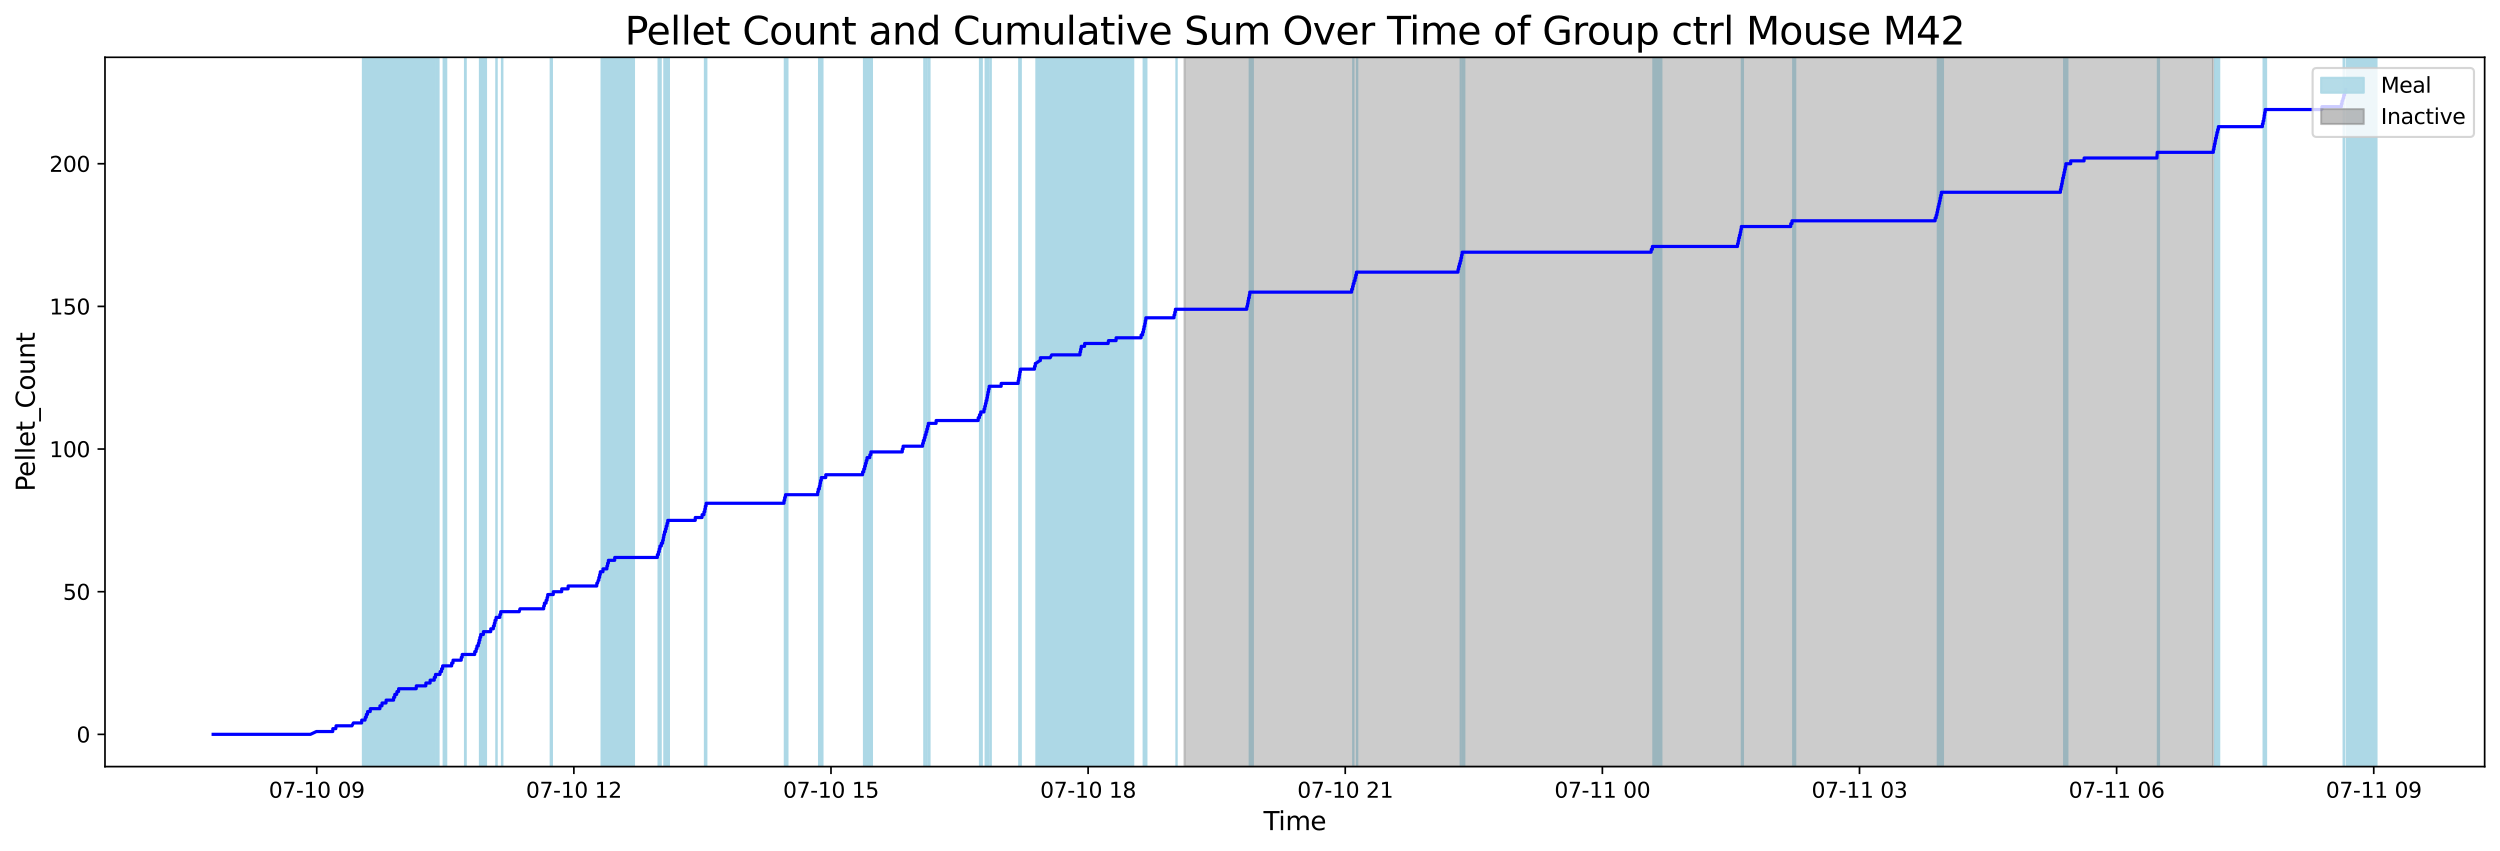 <?xml version="1.0" encoding="utf-8" standalone="no"?>
<!DOCTYPE svg PUBLIC "-//W3C//DTD SVG 1.1//EN"
  "http://www.w3.org/Graphics/SVG/1.1/DTD/svg11.dtd">
<svg xmlns:xlink="http://www.w3.org/1999/xlink" width="1172.435pt" height="399.009pt" viewBox="0 0 1172.435 399.009" xmlns="http://www.w3.org/2000/svg" version="1.1">
 <defs>
  <style type="text/css">*{stroke-linejoin: round; stroke-linecap: butt}</style>
 </defs>
 <g id="figure_1">
  <g id="patch_1">
   <path d="M 0 399.009 
L 1172.435 399.009 
L 1172.435 0 
L 0 0 
z
" style="fill: #ffffff"/>
  </g>
  <g id="axes_1">
   <g id="patch_2">
    <path d="M 49.235 359.517 
L 1165.235 359.517 
L 1165.235 26.877 
L 49.235 26.877 
z
" style="fill: #ffffff"/>
   </g>
   <g id="patch_3">
    <path d="M 203.965 359.517 
L 203.965 26.877 
L 170.194 26.877 
L 170.194 359.517 
z
" clip-path="url(#pf3a1c8bb9b)" style="fill: #add8e6; stroke: #add8e6; stroke-linejoin: miter"/>
   </g>
   <g id="patch_4">
    <path d="M 179.2 359.517 
L 179.2 26.877 
L 174.587 26.877 
L 174.587 359.517 
z
" clip-path="url(#pf3a1c8bb9b)" style="fill: #add8e6; stroke: #add8e6; stroke-linejoin: miter"/>
   </g>
   <g id="patch_5">
    <path d="M 188.282 359.517 
L 188.282 26.877 
L 185.946 26.877 
L 185.946 359.517 
z
" clip-path="url(#pf3a1c8bb9b)" style="fill: #add8e6; stroke: #add8e6; stroke-linejoin: miter"/>
   </g>
   <g id="patch_6">
    <path d="M 205.667 359.517 
L 205.667 26.877 
L 204.876 26.877 
L 204.876 359.517 
z
" clip-path="url(#pf3a1c8bb9b)" style="fill: #add8e6; stroke: #add8e6; stroke-linejoin: miter"/>
   </g>
   <g id="patch_7">
    <path d="M 209.264 359.517 
L 209.264 26.877 
L 208.065 26.877 
L 208.065 359.517 
z
" clip-path="url(#pf3a1c8bb9b)" style="fill: #add8e6; stroke: #add8e6; stroke-linejoin: miter"/>
   </g>
   <g id="patch_8">
    <path d="M 218.415 359.517 
L 218.415 26.877 
L 218.076 26.877 
L 218.076 359.517 
z
" clip-path="url(#pf3a1c8bb9b)" style="fill: #add8e6; stroke: #add8e6; stroke-linejoin: miter"/>
   </g>
   <g id="patch_9">
    <path d="M 227.921 359.517 
L 227.921 26.877 
L 225.483 26.877 
L 225.483 359.517 
z
" clip-path="url(#pf3a1c8bb9b)" style="fill: #add8e6; stroke: #add8e6; stroke-linejoin: miter"/>
   </g>
   <g id="patch_10">
    <path d="M 226.709 359.517 
L 226.709 26.877 
L 225.076 26.877 
L 225.076 359.517 
z
" clip-path="url(#pf3a1c8bb9b)" style="fill: #add8e6; stroke: #add8e6; stroke-linejoin: miter"/>
   </g>
   <g id="patch_11">
    <path d="M 232.754 359.517 
L 232.754 26.877 
L 232.928 26.877 
L 232.928 359.517 
z
" clip-path="url(#pf3a1c8bb9b)" style="fill: #add8e6; stroke: #add8e6; stroke-linejoin: miter"/>
   </g>
   <g id="patch_12">
    <path d="M 235.601 359.517 
L 235.601 26.877 
L 235.406 26.877 
L 235.406 359.517 
z
" clip-path="url(#pf3a1c8bb9b)" style="fill: #add8e6; stroke: #add8e6; stroke-linejoin: miter"/>
   </g>
   <g id="patch_13">
    <path d="M 258.273 359.517 
L 258.273 26.877 
L 258.829 26.877 
L 258.829 359.517 
z
" clip-path="url(#pf3a1c8bb9b)" style="fill: #add8e6; stroke: #add8e6; stroke-linejoin: miter"/>
   </g>
   <g id="patch_14">
    <path d="M 297.314 359.517 
L 297.314 26.877 
L 282.122 26.877 
L 282.122 359.517 
z
" clip-path="url(#pf3a1c8bb9b)" style="fill: #add8e6; stroke: #add8e6; stroke-linejoin: miter"/>
   </g>
   <g id="patch_15">
    <path d="M 288.757 359.517 
L 288.757 26.877 
L 285.704 26.877 
L 285.704 359.517 
z
" clip-path="url(#pf3a1c8bb9b)" style="fill: #add8e6; stroke: #add8e6; stroke-linejoin: miter"/>
   </g>
   <g id="patch_16">
    <path d="M 308.845 359.517 
L 308.845 26.877 
L 309.866 26.877 
L 309.866 359.517 
z
" clip-path="url(#pf3a1c8bb9b)" style="fill: #add8e6; stroke: #add8e6; stroke-linejoin: miter"/>
   </g>
   <g id="patch_17">
    <path d="M 311.681 359.517 
L 311.681 26.877 
L 311.549 26.877 
L 311.549 359.517 
z
" clip-path="url(#pf3a1c8bb9b)" style="fill: #add8e6; stroke: #add8e6; stroke-linejoin: miter"/>
   </g>
   <g id="patch_18">
    <path d="M 312.496 359.517 
L 312.496 26.877 
L 312.045 26.877 
L 312.045 359.517 
z
" clip-path="url(#pf3a1c8bb9b)" style="fill: #add8e6; stroke: #add8e6; stroke-linejoin: miter"/>
   </g>
   <g id="patch_19">
    <path d="M 312.733 359.517 
L 312.733 26.877 
L 312.813 26.877 
L 312.813 359.517 
z
" clip-path="url(#pf3a1c8bb9b)" style="fill: #add8e6; stroke: #add8e6; stroke-linejoin: miter"/>
   </g>
   <g id="patch_20">
    <path d="M 313.684 359.517 
L 313.684 26.877 
L 313.713 26.877 
L 313.713 359.517 
z
" clip-path="url(#pf3a1c8bb9b)" style="fill: #add8e6; stroke: #add8e6; stroke-linejoin: miter"/>
   </g>
   <g id="patch_21">
    <path d="M 330.589 359.517 
L 330.589 26.877 
L 331.256 26.877 
L 331.256 359.517 
z
" clip-path="url(#pf3a1c8bb9b)" style="fill: #add8e6; stroke: #add8e6; stroke-linejoin: miter"/>
   </g>
   <g id="patch_22">
    <path d="M 368.059 359.517 
L 368.059 26.877 
L 369.294 26.877 
L 369.294 359.517 
z
" clip-path="url(#pf3a1c8bb9b)" style="fill: #add8e6; stroke: #add8e6; stroke-linejoin: miter"/>
   </g>
   <g id="patch_23">
    <path d="M 384.113 359.517 
L 384.113 26.877 
L 385.033 26.877 
L 385.033 359.517 
z
" clip-path="url(#pf3a1c8bb9b)" style="fill: #add8e6; stroke: #add8e6; stroke-linejoin: miter"/>
   </g>
   <g id="patch_24">
    <path d="M 385.716 359.517 
L 385.716 26.877 
L 385.672 26.877 
L 385.672 359.517 
z
" clip-path="url(#pf3a1c8bb9b)" style="fill: #add8e6; stroke: #add8e6; stroke-linejoin: miter"/>
   </g>
   <g id="patch_25">
    <path d="M 405.182 359.517 
L 405.182 26.877 
L 406.674 26.877 
L 406.674 359.517 
z
" clip-path="url(#pf3a1c8bb9b)" style="fill: #add8e6; stroke: #add8e6; stroke-linejoin: miter"/>
   </g>
   <g id="patch_26">
    <path d="M 408.123 359.517 
L 408.123 26.877 
L 407.167 26.877 
L 407.167 359.517 
z
" clip-path="url(#pf3a1c8bb9b)" style="fill: #add8e6; stroke: #add8e6; stroke-linejoin: miter"/>
   </g>
   <g id="patch_27">
    <path d="M 408.918 359.517 
L 408.918 26.877 
L 408.889 26.877 
L 408.889 359.517 
z
" clip-path="url(#pf3a1c8bb9b)" style="fill: #add8e6; stroke: #add8e6; stroke-linejoin: miter"/>
   </g>
   <g id="patch_28">
    <path d="M 433.457 359.517 
L 433.457 26.877 
L 433.584 26.877 
L 433.584 359.517 
z
" clip-path="url(#pf3a1c8bb9b)" style="fill: #add8e6; stroke: #add8e6; stroke-linejoin: miter"/>
   </g>
   <g id="patch_29">
    <path d="M 434.348 359.517 
L 434.348 26.877 
L 434.62 26.877 
L 434.62 359.517 
z
" clip-path="url(#pf3a1c8bb9b)" style="fill: #add8e6; stroke: #add8e6; stroke-linejoin: miter"/>
   </g>
   <g id="patch_30">
    <path d="M 435.469 359.517 
L 435.469 26.877 
L 435.918 26.877 
L 435.918 359.517 
z
" clip-path="url(#pf3a1c8bb9b)" style="fill: #add8e6; stroke: #add8e6; stroke-linejoin: miter"/>
   </g>
   <g id="patch_31">
    <path d="M 459.575 359.517 
L 459.575 26.877 
L 460.446 26.877 
L 460.446 359.517 
z
" clip-path="url(#pf3a1c8bb9b)" style="fill: #add8e6; stroke: #add8e6; stroke-linejoin: miter"/>
   </g>
   <g id="patch_32">
    <path d="M 462.241 359.517 
L 462.241 26.877 
L 463.67 26.877 
L 463.67 359.517 
z
" clip-path="url(#pf3a1c8bb9b)" style="fill: #add8e6; stroke: #add8e6; stroke-linejoin: miter"/>
   </g>
   <g id="patch_33">
    <path d="M 464.563 359.517 
L 464.563 26.877 
L 464.664 26.877 
L 464.664 359.517 
z
" clip-path="url(#pf3a1c8bb9b)" style="fill: #add8e6; stroke: #add8e6; stroke-linejoin: miter"/>
   </g>
   <g id="patch_34">
    <path d="M 477.98 359.517 
L 477.98 26.877 
L 478.734 26.877 
L 478.734 359.517 
z
" clip-path="url(#pf3a1c8bb9b)" style="fill: #add8e6; stroke: #add8e6; stroke-linejoin: miter"/>
   </g>
   <g id="patch_35">
    <path d="M 488.084 359.517 
L 488.084 26.877 
L 486.037 26.877 
L 486.037 359.517 
z
" clip-path="url(#pf3a1c8bb9b)" style="fill: #add8e6; stroke: #add8e6; stroke-linejoin: miter"/>
   </g>
   <g id="patch_36">
    <path d="M 525.872 359.517 
L 525.872 26.877 
L 488.288 26.877 
L 488.288 359.517 
z
" clip-path="url(#pf3a1c8bb9b)" style="fill: #add8e6; stroke: #add8e6; stroke-linejoin: miter"/>
   </g>
   <g id="patch_37">
    <path d="M 531.444 359.517 
L 531.444 26.877 
L 507.331 26.877 
L 507.331 359.517 
z
" clip-path="url(#pf3a1c8bb9b)" style="fill: #add8e6; stroke: #add8e6; stroke-linejoin: miter"/>
   </g>
   <g id="patch_38">
    <path d="M 528.943 359.517 
L 528.943 26.877 
L 523.764 26.877 
L 523.764 359.517 
z
" clip-path="url(#pf3a1c8bb9b)" style="fill: #add8e6; stroke: #add8e6; stroke-linejoin: miter"/>
   </g>
   <g id="patch_39">
    <path d="M 536.341 359.517 
L 536.341 26.877 
L 536.872 26.877 
L 536.872 359.517 
z
" clip-path="url(#pf3a1c8bb9b)" style="fill: #add8e6; stroke: #add8e6; stroke-linejoin: miter"/>
   </g>
   <g id="patch_40">
    <path d="M 537.629 359.517 
L 537.629 26.877 
L 537.493 26.877 
L 537.493 359.517 
z
" clip-path="url(#pf3a1c8bb9b)" style="fill: #add8e6; stroke: #add8e6; stroke-linejoin: miter"/>
   </g>
   <g id="patch_41">
    <path d="M 551.704 359.517 
L 551.704 26.877 
L 551.82 26.877 
L 551.82 359.517 
z
" clip-path="url(#pf3a1c8bb9b)" style="fill: #add8e6; stroke: #add8e6; stroke-linejoin: miter"/>
   </g>
   <g id="patch_42">
    <path d="M 586.437 359.517 
L 586.437 26.877 
L 586.076 26.877 
L 586.076 359.517 
z
" clip-path="url(#pf3a1c8bb9b)" style="fill: #add8e6; stroke: #add8e6; stroke-linejoin: miter"/>
   </g>
   <g id="patch_43">
    <path d="M 587.554 359.517 
L 587.554 26.877 
L 586.574 26.877 
L 586.574 359.517 
z
" clip-path="url(#pf3a1c8bb9b)" style="fill: #add8e6; stroke: #add8e6; stroke-linejoin: miter"/>
   </g>
   <g id="patch_44">
    <path d="M 634.616 359.517 
L 634.616 26.877 
L 634.709 26.877 
L 634.709 359.517 
z
" clip-path="url(#pf3a1c8bb9b)" style="fill: #add8e6; stroke: #add8e6; stroke-linejoin: miter"/>
   </g>
   <g id="patch_45">
    <path d="M 636.391 359.517 
L 636.391 26.877 
L 636.507 26.877 
L 636.507 359.517 
z
" clip-path="url(#pf3a1c8bb9b)" style="fill: #add8e6; stroke: #add8e6; stroke-linejoin: miter"/>
   </g>
   <g id="patch_46">
    <path d="M 685.011 359.517 
L 685.011 26.877 
L 685.074 26.877 
L 685.074 359.517 
z
" clip-path="url(#pf3a1c8bb9b)" style="fill: #add8e6; stroke: #add8e6; stroke-linejoin: miter"/>
   </g>
   <g id="patch_47">
    <path d="M 685.847 359.517 
L 685.847 26.877 
L 686.729 26.877 
L 686.729 359.517 
z
" clip-path="url(#pf3a1c8bb9b)" style="fill: #add8e6; stroke: #add8e6; stroke-linejoin: miter"/>
   </g>
   <g id="patch_48">
    <path d="M 779.142 359.517 
L 779.142 26.877 
L 775.379 26.877 
L 775.379 359.517 
z
" clip-path="url(#pf3a1c8bb9b)" style="fill: #add8e6; stroke: #add8e6; stroke-linejoin: miter"/>
   </g>
   <g id="patch_49">
    <path d="M 816.86 359.517 
L 816.86 26.877 
L 817.399 26.877 
L 817.399 359.517 
z
" clip-path="url(#pf3a1c8bb9b)" style="fill: #add8e6; stroke: #add8e6; stroke-linejoin: miter"/>
   </g>
   <g id="patch_50">
    <path d="M 841.909 359.517 
L 841.909 26.877 
L 840.951 26.877 
L 840.951 359.517 
z
" clip-path="url(#pf3a1c8bb9b)" style="fill: #add8e6; stroke: #add8e6; stroke-linejoin: miter"/>
   </g>
   <g id="patch_51">
    <path d="M 908.764 359.517 
L 908.764 26.877 
L 911.21 26.877 
L 911.21 359.517 
z
" clip-path="url(#pf3a1c8bb9b)" style="fill: #add8e6; stroke: #add8e6; stroke-linejoin: miter"/>
   </g>
   <g id="patch_52">
    <path d="M 968.008 359.517 
L 968.008 26.877 
L 969.542 26.877 
L 969.542 359.517 
z
" clip-path="url(#pf3a1c8bb9b)" style="fill: #add8e6; stroke: #add8e6; stroke-linejoin: miter"/>
   </g>
   <g id="patch_53">
    <path d="M 1011.988 359.517 
L 1011.988 26.877 
L 1012.521 26.877 
L 1012.521 359.517 
z
" clip-path="url(#pf3a1c8bb9b)" style="fill: #add8e6; stroke: #add8e6; stroke-linejoin: miter"/>
   </g>
   <g id="patch_54">
    <path d="M 1038.762 359.517 
L 1038.762 26.877 
L 1040.747 26.877 
L 1040.747 359.517 
z
" clip-path="url(#pf3a1c8bb9b)" style="fill: #add8e6; stroke: #add8e6; stroke-linejoin: miter"/>
   </g>
   <g id="patch_55">
    <path d="M 1061.566 359.517 
L 1061.566 26.877 
L 1062.734 26.877 
L 1062.734 359.517 
z
" clip-path="url(#pf3a1c8bb9b)" style="fill: #add8e6; stroke: #add8e6; stroke-linejoin: miter"/>
   </g>
   <g id="patch_56">
    <path d="M 1099.289 359.517 
L 1099.289 26.877 
L 1099.093 26.877 
L 1099.093 359.517 
z
" clip-path="url(#pf3a1c8bb9b)" style="fill: #add8e6; stroke: #add8e6; stroke-linejoin: miter"/>
   </g>
   <g id="patch_57">
    <path d="M 1114.508 359.517 
L 1114.508 26.877 
L 1100.518 26.877 
L 1100.518 359.517 
z
" clip-path="url(#pf3a1c8bb9b)" style="fill: #add8e6; stroke: #add8e6; stroke-linejoin: miter"/>
   </g>
   <g id="patch_58">
    <path d="M 555.507 359.517 
L 555.507 26.877 
L 1037.849 26.877 
L 1037.849 359.517 
z
" clip-path="url(#pf3a1c8bb9b)" style="fill: #808080; opacity: 0.4; stroke: #808080; stroke-linejoin: miter"/>
   </g>
   <g id="matplotlib.axis_1">
    <g id="xtick_1">
     <g id="line2d_1">
      <defs>
       <path id="ma7db5a05a5" d="M 0 0 
L 0 3.5 
" style="stroke: #000000; stroke-width: 0.8"/>
      </defs>
      <g>
       <use xlink:href="#ma7db5a05a5" x="148.543" y="359.517" style="stroke: #000000; stroke-width: 0.8"/>
      </g>
     </g>
     <g id="text_1">
      <!-- 07-10 09 -->
      <g transform="translate(126.062 374.116) scale(0.1 -0.1)">
       <defs>
        <path id="DejaVuSans-30" d="M 2034 4250 
Q 1547 4250 1301 3770 
Q 1056 3291 1056 2328 
Q 1056 1369 1301 889 
Q 1547 409 2034 409 
Q 2525 409 2770 889 
Q 3016 1369 3016 2328 
Q 3016 3291 2770 3770 
Q 2525 4250 2034 4250 
z
M 2034 4750 
Q 2819 4750 3233 4129 
Q 3647 3509 3647 2328 
Q 3647 1150 3233 529 
Q 2819 -91 2034 -91 
Q 1250 -91 836 529 
Q 422 1150 422 2328 
Q 422 3509 836 4129 
Q 1250 4750 2034 4750 
z
" transform="scale(0.016)"/>
        <path id="DejaVuSans-37" d="M 525 4666 
L 3525 4666 
L 3525 4397 
L 1831 0 
L 1172 0 
L 2766 4134 
L 525 4134 
L 525 4666 
z
" transform="scale(0.016)"/>
        <path id="DejaVuSans-2d" d="M 313 2009 
L 1997 2009 
L 1997 1497 
L 313 1497 
L 313 2009 
z
" transform="scale(0.016)"/>
        <path id="DejaVuSans-31" d="M 794 531 
L 1825 531 
L 1825 4091 
L 703 3866 
L 703 4441 
L 1819 4666 
L 2450 4666 
L 2450 531 
L 3481 531 
L 3481 0 
L 794 0 
L 794 531 
z
" transform="scale(0.016)"/>
        <path id="DejaVuSans-20" transform="scale(0.016)"/>
        <path id="DejaVuSans-39" d="M 703 97 
L 703 672 
Q 941 559 1184 500 
Q 1428 441 1663 441 
Q 2288 441 2617 861 
Q 2947 1281 2994 2138 
Q 2813 1869 2534 1725 
Q 2256 1581 1919 1581 
Q 1219 1581 811 2004 
Q 403 2428 403 3163 
Q 403 3881 828 4315 
Q 1253 4750 1959 4750 
Q 2769 4750 3195 4129 
Q 3622 3509 3622 2328 
Q 3622 1225 3098 567 
Q 2575 -91 1691 -91 
Q 1453 -91 1209 -44 
Q 966 3 703 97 
z
M 1959 2075 
Q 2384 2075 2632 2365 
Q 2881 2656 2881 3163 
Q 2881 3666 2632 3958 
Q 2384 4250 1959 4250 
Q 1534 4250 1286 3958 
Q 1038 3666 1038 3163 
Q 1038 2656 1286 2365 
Q 1534 2075 1959 2075 
z
" transform="scale(0.016)"/>
       </defs>
       <use xlink:href="#DejaVuSans-30"/>
       <use xlink:href="#DejaVuSans-37" x="63.623"/>
       <use xlink:href="#DejaVuSans-2d" x="127.246"/>
       <use xlink:href="#DejaVuSans-31" x="163.33"/>
       <use xlink:href="#DejaVuSans-30" x="226.953"/>
       <use xlink:href="#DejaVuSans-20" x="290.576"/>
       <use xlink:href="#DejaVuSans-30" x="322.363"/>
       <use xlink:href="#DejaVuSans-39" x="385.986"/>
      </g>
     </g>
    </g>
    <g id="xtick_2">
     <g id="line2d_2">
      <g>
       <use xlink:href="#ma7db5a05a5" x="269.128" y="359.517" style="stroke: #000000; stroke-width: 0.8"/>
      </g>
     </g>
     <g id="text_2">
      <!-- 07-10 12 -->
      <g transform="translate(246.648 374.116) scale(0.1 -0.1)">
       <defs>
        <path id="DejaVuSans-32" d="M 1228 531 
L 3431 531 
L 3431 0 
L 469 0 
L 469 531 
Q 828 903 1448 1529 
Q 2069 2156 2228 2338 
Q 2531 2678 2651 2914 
Q 2772 3150 2772 3378 
Q 2772 3750 2511 3984 
Q 2250 4219 1831 4219 
Q 1534 4219 1204 4116 
Q 875 4013 500 3803 
L 500 4441 
Q 881 4594 1212 4672 
Q 1544 4750 1819 4750 
Q 2544 4750 2975 4387 
Q 3406 4025 3406 3419 
Q 3406 3131 3298 2873 
Q 3191 2616 2906 2266 
Q 2828 2175 2409 1742 
Q 1991 1309 1228 531 
z
" transform="scale(0.016)"/>
       </defs>
       <use xlink:href="#DejaVuSans-30"/>
       <use xlink:href="#DejaVuSans-37" x="63.623"/>
       <use xlink:href="#DejaVuSans-2d" x="127.246"/>
       <use xlink:href="#DejaVuSans-31" x="163.33"/>
       <use xlink:href="#DejaVuSans-30" x="226.953"/>
       <use xlink:href="#DejaVuSans-20" x="290.576"/>
       <use xlink:href="#DejaVuSans-31" x="322.363"/>
       <use xlink:href="#DejaVuSans-32" x="385.986"/>
      </g>
     </g>
    </g>
    <g id="xtick_3">
     <g id="line2d_3">
      <g>
       <use xlink:href="#ma7db5a05a5" x="389.713" y="359.517" style="stroke: #000000; stroke-width: 0.8"/>
      </g>
     </g>
     <g id="text_3">
      <!-- 07-10 15 -->
      <g transform="translate(367.233 374.116) scale(0.1 -0.1)">
       <defs>
        <path id="DejaVuSans-35" d="M 691 4666 
L 3169 4666 
L 3169 4134 
L 1269 4134 
L 1269 2991 
Q 1406 3038 1543 3061 
Q 1681 3084 1819 3084 
Q 2600 3084 3056 2656 
Q 3513 2228 3513 1497 
Q 3513 744 3044 326 
Q 2575 -91 1722 -91 
Q 1428 -91 1123 -41 
Q 819 9 494 109 
L 494 744 
Q 775 591 1075 516 
Q 1375 441 1709 441 
Q 2250 441 2565 725 
Q 2881 1009 2881 1497 
Q 2881 1984 2565 2268 
Q 2250 2553 1709 2553 
Q 1456 2553 1204 2497 
Q 953 2441 691 2322 
L 691 4666 
z
" transform="scale(0.016)"/>
       </defs>
       <use xlink:href="#DejaVuSans-30"/>
       <use xlink:href="#DejaVuSans-37" x="63.623"/>
       <use xlink:href="#DejaVuSans-2d" x="127.246"/>
       <use xlink:href="#DejaVuSans-31" x="163.33"/>
       <use xlink:href="#DejaVuSans-30" x="226.953"/>
       <use xlink:href="#DejaVuSans-20" x="290.576"/>
       <use xlink:href="#DejaVuSans-31" x="322.363"/>
       <use xlink:href="#DejaVuSans-35" x="385.986"/>
      </g>
     </g>
    </g>
    <g id="xtick_4">
     <g id="line2d_4">
      <g>
       <use xlink:href="#ma7db5a05a5" x="510.299" y="359.517" style="stroke: #000000; stroke-width: 0.8"/>
      </g>
     </g>
     <g id="text_4">
      <!-- 07-10 18 -->
      <g transform="translate(487.818 374.116) scale(0.1 -0.1)">
       <defs>
        <path id="DejaVuSans-38" d="M 2034 2216 
Q 1584 2216 1326 1975 
Q 1069 1734 1069 1313 
Q 1069 891 1326 650 
Q 1584 409 2034 409 
Q 2484 409 2743 651 
Q 3003 894 3003 1313 
Q 3003 1734 2745 1975 
Q 2488 2216 2034 2216 
z
M 1403 2484 
Q 997 2584 770 2862 
Q 544 3141 544 3541 
Q 544 4100 942 4425 
Q 1341 4750 2034 4750 
Q 2731 4750 3128 4425 
Q 3525 4100 3525 3541 
Q 3525 3141 3298 2862 
Q 3072 2584 2669 2484 
Q 3125 2378 3379 2068 
Q 3634 1759 3634 1313 
Q 3634 634 3220 271 
Q 2806 -91 2034 -91 
Q 1263 -91 848 271 
Q 434 634 434 1313 
Q 434 1759 690 2068 
Q 947 2378 1403 2484 
z
M 1172 3481 
Q 1172 3119 1398 2916 
Q 1625 2713 2034 2713 
Q 2441 2713 2670 2916 
Q 2900 3119 2900 3481 
Q 2900 3844 2670 4047 
Q 2441 4250 2034 4250 
Q 1625 4250 1398 4047 
Q 1172 3844 1172 3481 
z
" transform="scale(0.016)"/>
       </defs>
       <use xlink:href="#DejaVuSans-30"/>
       <use xlink:href="#DejaVuSans-37" x="63.623"/>
       <use xlink:href="#DejaVuSans-2d" x="127.246"/>
       <use xlink:href="#DejaVuSans-31" x="163.33"/>
       <use xlink:href="#DejaVuSans-30" x="226.953"/>
       <use xlink:href="#DejaVuSans-20" x="290.576"/>
       <use xlink:href="#DejaVuSans-31" x="322.363"/>
       <use xlink:href="#DejaVuSans-38" x="385.986"/>
      </g>
     </g>
    </g>
    <g id="xtick_5">
     <g id="line2d_5">
      <g>
       <use xlink:href="#ma7db5a05a5" x="630.884" y="359.517" style="stroke: #000000; stroke-width: 0.8"/>
      </g>
     </g>
     <g id="text_5">
      <!-- 07-10 21 -->
      <g transform="translate(608.404 374.116) scale(0.1 -0.1)">
       <use xlink:href="#DejaVuSans-30"/>
       <use xlink:href="#DejaVuSans-37" x="63.623"/>
       <use xlink:href="#DejaVuSans-2d" x="127.246"/>
       <use xlink:href="#DejaVuSans-31" x="163.33"/>
       <use xlink:href="#DejaVuSans-30" x="226.953"/>
       <use xlink:href="#DejaVuSans-20" x="290.576"/>
       <use xlink:href="#DejaVuSans-32" x="322.363"/>
       <use xlink:href="#DejaVuSans-31" x="385.986"/>
      </g>
     </g>
    </g>
    <g id="xtick_6">
     <g id="line2d_6">
      <g>
       <use xlink:href="#ma7db5a05a5" x="751.47" y="359.517" style="stroke: #000000; stroke-width: 0.8"/>
      </g>
     </g>
     <g id="text_6">
      <!-- 07-11 00 -->
      <g transform="translate(728.989 374.116) scale(0.1 -0.1)">
       <use xlink:href="#DejaVuSans-30"/>
       <use xlink:href="#DejaVuSans-37" x="63.623"/>
       <use xlink:href="#DejaVuSans-2d" x="127.246"/>
       <use xlink:href="#DejaVuSans-31" x="163.33"/>
       <use xlink:href="#DejaVuSans-31" x="226.953"/>
       <use xlink:href="#DejaVuSans-20" x="290.576"/>
       <use xlink:href="#DejaVuSans-30" x="322.363"/>
       <use xlink:href="#DejaVuSans-30" x="385.986"/>
      </g>
     </g>
    </g>
    <g id="xtick_7">
     <g id="line2d_7">
      <g>
       <use xlink:href="#ma7db5a05a5" x="872.055" y="359.517" style="stroke: #000000; stroke-width: 0.8"/>
      </g>
     </g>
     <g id="text_7">
      <!-- 07-11 03 -->
      <g transform="translate(849.575 374.116) scale(0.1 -0.1)">
       <defs>
        <path id="DejaVuSans-33" d="M 2597 2516 
Q 3050 2419 3304 2112 
Q 3559 1806 3559 1356 
Q 3559 666 3084 287 
Q 2609 -91 1734 -91 
Q 1441 -91 1130 -33 
Q 819 25 488 141 
L 488 750 
Q 750 597 1062 519 
Q 1375 441 1716 441 
Q 2309 441 2620 675 
Q 2931 909 2931 1356 
Q 2931 1769 2642 2001 
Q 2353 2234 1838 2234 
L 1294 2234 
L 1294 2753 
L 1863 2753 
Q 2328 2753 2575 2939 
Q 2822 3125 2822 3475 
Q 2822 3834 2567 4026 
Q 2313 4219 1838 4219 
Q 1578 4219 1281 4162 
Q 984 4106 628 3988 
L 628 4550 
Q 988 4650 1302 4700 
Q 1616 4750 1894 4750 
Q 2613 4750 3031 4423 
Q 3450 4097 3450 3541 
Q 3450 3153 3228 2886 
Q 3006 2619 2597 2516 
z
" transform="scale(0.016)"/>
       </defs>
       <use xlink:href="#DejaVuSans-30"/>
       <use xlink:href="#DejaVuSans-37" x="63.623"/>
       <use xlink:href="#DejaVuSans-2d" x="127.246"/>
       <use xlink:href="#DejaVuSans-31" x="163.33"/>
       <use xlink:href="#DejaVuSans-31" x="226.953"/>
       <use xlink:href="#DejaVuSans-20" x="290.576"/>
       <use xlink:href="#DejaVuSans-30" x="322.363"/>
       <use xlink:href="#DejaVuSans-33" x="385.986"/>
      </g>
     </g>
    </g>
    <g id="xtick_8">
     <g id="line2d_8">
      <g>
       <use xlink:href="#ma7db5a05a5" x="992.641" y="359.517" style="stroke: #000000; stroke-width: 0.8"/>
      </g>
     </g>
     <g id="text_8">
      <!-- 07-11 06 -->
      <g transform="translate(970.16 374.116) scale(0.1 -0.1)">
       <defs>
        <path id="DejaVuSans-36" d="M 2113 2584 
Q 1688 2584 1439 2293 
Q 1191 2003 1191 1497 
Q 1191 994 1439 701 
Q 1688 409 2113 409 
Q 2538 409 2786 701 
Q 3034 994 3034 1497 
Q 3034 2003 2786 2293 
Q 2538 2584 2113 2584 
z
M 3366 4563 
L 3366 3988 
Q 3128 4100 2886 4159 
Q 2644 4219 2406 4219 
Q 1781 4219 1451 3797 
Q 1122 3375 1075 2522 
Q 1259 2794 1537 2939 
Q 1816 3084 2150 3084 
Q 2853 3084 3261 2657 
Q 3669 2231 3669 1497 
Q 3669 778 3244 343 
Q 2819 -91 2113 -91 
Q 1303 -91 875 529 
Q 447 1150 447 2328 
Q 447 3434 972 4092 
Q 1497 4750 2381 4750 
Q 2619 4750 2861 4703 
Q 3103 4656 3366 4563 
z
" transform="scale(0.016)"/>
       </defs>
       <use xlink:href="#DejaVuSans-30"/>
       <use xlink:href="#DejaVuSans-37" x="63.623"/>
       <use xlink:href="#DejaVuSans-2d" x="127.246"/>
       <use xlink:href="#DejaVuSans-31" x="163.33"/>
       <use xlink:href="#DejaVuSans-31" x="226.953"/>
       <use xlink:href="#DejaVuSans-20" x="290.576"/>
       <use xlink:href="#DejaVuSans-30" x="322.363"/>
       <use xlink:href="#DejaVuSans-36" x="385.986"/>
      </g>
     </g>
    </g>
    <g id="xtick_9">
     <g id="line2d_9">
      <g>
       <use xlink:href="#ma7db5a05a5" x="1113.226" y="359.517" style="stroke: #000000; stroke-width: 0.8"/>
      </g>
     </g>
     <g id="text_9">
      <!-- 07-11 09 -->
      <g transform="translate(1090.745 374.116) scale(0.1 -0.1)">
       <use xlink:href="#DejaVuSans-30"/>
       <use xlink:href="#DejaVuSans-37" x="63.623"/>
       <use xlink:href="#DejaVuSans-2d" x="127.246"/>
       <use xlink:href="#DejaVuSans-31" x="163.33"/>
       <use xlink:href="#DejaVuSans-31" x="226.953"/>
       <use xlink:href="#DejaVuSans-20" x="290.576"/>
       <use xlink:href="#DejaVuSans-30" x="322.363"/>
       <use xlink:href="#DejaVuSans-39" x="385.986"/>
      </g>
     </g>
    </g>
    <g id="text_10">
     <!-- Time -->
     <g transform="translate(592.555 389.313) scale(0.12 -0.12)">
      <defs>
       <path id="DejaVuSans-54" d="M -19 4666 
L 3928 4666 
L 3928 4134 
L 2272 4134 
L 2272 0 
L 1638 0 
L 1638 4134 
L -19 4134 
L -19 4666 
z
" transform="scale(0.016)"/>
       <path id="DejaVuSans-69" d="M 603 3500 
L 1178 3500 
L 1178 0 
L 603 0 
L 603 3500 
z
M 603 4863 
L 1178 4863 
L 1178 4134 
L 603 4134 
L 603 4863 
z
" transform="scale(0.016)"/>
       <path id="DejaVuSans-6d" d="M 3328 2828 
Q 3544 3216 3844 3400 
Q 4144 3584 4550 3584 
Q 5097 3584 5394 3201 
Q 5691 2819 5691 2113 
L 5691 0 
L 5113 0 
L 5113 2094 
Q 5113 2597 4934 2840 
Q 4756 3084 4391 3084 
Q 3944 3084 3684 2787 
Q 3425 2491 3425 1978 
L 3425 0 
L 2847 0 
L 2847 2094 
Q 2847 2600 2669 2842 
Q 2491 3084 2119 3084 
Q 1678 3084 1418 2786 
Q 1159 2488 1159 1978 
L 1159 0 
L 581 0 
L 581 3500 
L 1159 3500 
L 1159 2956 
Q 1356 3278 1631 3431 
Q 1906 3584 2284 3584 
Q 2666 3584 2933 3390 
Q 3200 3197 3328 2828 
z
" transform="scale(0.016)"/>
       <path id="DejaVuSans-65" d="M 3597 1894 
L 3597 1613 
L 953 1613 
Q 991 1019 1311 708 
Q 1631 397 2203 397 
Q 2534 397 2845 478 
Q 3156 559 3463 722 
L 3463 178 
Q 3153 47 2828 -22 
Q 2503 -91 2169 -91 
Q 1331 -91 842 396 
Q 353 884 353 1716 
Q 353 2575 817 3079 
Q 1281 3584 2069 3584 
Q 2775 3584 3186 3129 
Q 3597 2675 3597 1894 
z
M 3022 2063 
Q 3016 2534 2758 2815 
Q 2500 3097 2075 3097 
Q 1594 3097 1305 2825 
Q 1016 2553 972 2059 
L 3022 2063 
z
" transform="scale(0.016)"/>
      </defs>
      <use xlink:href="#DejaVuSans-54"/>
      <use xlink:href="#DejaVuSans-69" x="57.959"/>
      <use xlink:href="#DejaVuSans-6d" x="85.742"/>
      <use xlink:href="#DejaVuSans-65" x="183.154"/>
     </g>
    </g>
   </g>
   <g id="matplotlib.axis_2">
    <g id="ytick_1">
     <g id="line2d_10">
      <defs>
       <path id="m669a771397" d="M 0 0 
L -3.5 0 
" style="stroke: #000000; stroke-width: 0.8"/>
      </defs>
      <g>
       <use xlink:href="#m669a771397" x="49.235" y="344.397" style="stroke: #000000; stroke-width: 0.8"/>
      </g>
     </g>
     <g id="text_11">
      <!-- 0 -->
      <g transform="translate(35.873 348.196) scale(0.1 -0.1)">
       <use xlink:href="#DejaVuSans-30"/>
      </g>
     </g>
    </g>
    <g id="ytick_2">
     <g id="line2d_11">
      <g>
       <use xlink:href="#m669a771397" x="49.235" y="277.495" style="stroke: #000000; stroke-width: 0.8"/>
      </g>
     </g>
     <g id="text_12">
      <!-- 50 -->
      <g transform="translate(29.51 281.294) scale(0.1 -0.1)">
       <use xlink:href="#DejaVuSans-35"/>
       <use xlink:href="#DejaVuSans-30" x="63.623"/>
      </g>
     </g>
    </g>
    <g id="ytick_3">
     <g id="line2d_12">
      <g>
       <use xlink:href="#m669a771397" x="49.235" y="210.592" style="stroke: #000000; stroke-width: 0.8"/>
      </g>
     </g>
     <g id="text_13">
      <!-- 100 -->
      <g transform="translate(23.148 214.391) scale(0.1 -0.1)">
       <use xlink:href="#DejaVuSans-31"/>
       <use xlink:href="#DejaVuSans-30" x="63.623"/>
       <use xlink:href="#DejaVuSans-30" x="127.246"/>
      </g>
     </g>
    </g>
    <g id="ytick_4">
     <g id="line2d_13">
      <g>
       <use xlink:href="#m669a771397" x="49.235" y="143.689" style="stroke: #000000; stroke-width: 0.8"/>
      </g>
     </g>
     <g id="text_14">
      <!-- 150 -->
      <g transform="translate(23.148 147.488) scale(0.1 -0.1)">
       <use xlink:href="#DejaVuSans-31"/>
       <use xlink:href="#DejaVuSans-35" x="63.623"/>
       <use xlink:href="#DejaVuSans-30" x="127.246"/>
      </g>
     </g>
    </g>
    <g id="ytick_5">
     <g id="line2d_14">
      <g>
       <use xlink:href="#m669a771397" x="49.235" y="76.787" style="stroke: #000000; stroke-width: 0.8"/>
      </g>
     </g>
     <g id="text_15">
      <!-- 200 -->
      <g transform="translate(23.148 80.586) scale(0.1 -0.1)">
       <use xlink:href="#DejaVuSans-32"/>
       <use xlink:href="#DejaVuSans-30" x="63.623"/>
       <use xlink:href="#DejaVuSans-30" x="127.246"/>
      </g>
     </g>
    </g>
    <g id="text_16">
     <!-- Pellet_Count -->
     <g transform="translate(16.318 230.485) rotate(-90) scale(0.12 -0.12)">
      <defs>
       <path id="DejaVuSans-50" d="M 1259 4147 
L 1259 2394 
L 2053 2394 
Q 2494 2394 2734 2622 
Q 2975 2850 2975 3272 
Q 2975 3691 2734 3919 
Q 2494 4147 2053 4147 
L 1259 4147 
z
M 628 4666 
L 2053 4666 
Q 2838 4666 3239 4311 
Q 3641 3956 3641 3272 
Q 3641 2581 3239 2228 
Q 2838 1875 2053 1875 
L 1259 1875 
L 1259 0 
L 628 0 
L 628 4666 
z
" transform="scale(0.016)"/>
       <path id="DejaVuSans-6c" d="M 603 4863 
L 1178 4863 
L 1178 0 
L 603 0 
L 603 4863 
z
" transform="scale(0.016)"/>
       <path id="DejaVuSans-74" d="M 1172 4494 
L 1172 3500 
L 2356 3500 
L 2356 3053 
L 1172 3053 
L 1172 1153 
Q 1172 725 1289 603 
Q 1406 481 1766 481 
L 2356 481 
L 2356 0 
L 1766 0 
Q 1100 0 847 248 
Q 594 497 594 1153 
L 594 3053 
L 172 3053 
L 172 3500 
L 594 3500 
L 594 4494 
L 1172 4494 
z
" transform="scale(0.016)"/>
       <path id="DejaVuSans-5f" d="M 3263 -1063 
L 3263 -1509 
L -63 -1509 
L -63 -1063 
L 3263 -1063 
z
" transform="scale(0.016)"/>
       <path id="DejaVuSans-43" d="M 4122 4306 
L 4122 3641 
Q 3803 3938 3442 4084 
Q 3081 4231 2675 4231 
Q 1875 4231 1450 3742 
Q 1025 3253 1025 2328 
Q 1025 1406 1450 917 
Q 1875 428 2675 428 
Q 3081 428 3442 575 
Q 3803 722 4122 1019 
L 4122 359 
Q 3791 134 3420 21 
Q 3050 -91 2638 -91 
Q 1578 -91 968 557 
Q 359 1206 359 2328 
Q 359 3453 968 4101 
Q 1578 4750 2638 4750 
Q 3056 4750 3426 4639 
Q 3797 4528 4122 4306 
z
" transform="scale(0.016)"/>
       <path id="DejaVuSans-6f" d="M 1959 3097 
Q 1497 3097 1228 2736 
Q 959 2375 959 1747 
Q 959 1119 1226 758 
Q 1494 397 1959 397 
Q 2419 397 2687 759 
Q 2956 1122 2956 1747 
Q 2956 2369 2687 2733 
Q 2419 3097 1959 3097 
z
M 1959 3584 
Q 2709 3584 3137 3096 
Q 3566 2609 3566 1747 
Q 3566 888 3137 398 
Q 2709 -91 1959 -91 
Q 1206 -91 779 398 
Q 353 888 353 1747 
Q 353 2609 779 3096 
Q 1206 3584 1959 3584 
z
" transform="scale(0.016)"/>
       <path id="DejaVuSans-75" d="M 544 1381 
L 544 3500 
L 1119 3500 
L 1119 1403 
Q 1119 906 1312 657 
Q 1506 409 1894 409 
Q 2359 409 2629 706 
Q 2900 1003 2900 1516 
L 2900 3500 
L 3475 3500 
L 3475 0 
L 2900 0 
L 2900 538 
Q 2691 219 2414 64 
Q 2138 -91 1772 -91 
Q 1169 -91 856 284 
Q 544 659 544 1381 
z
M 1991 3584 
L 1991 3584 
z
" transform="scale(0.016)"/>
       <path id="DejaVuSans-6e" d="M 3513 2113 
L 3513 0 
L 2938 0 
L 2938 2094 
Q 2938 2591 2744 2837 
Q 2550 3084 2163 3084 
Q 1697 3084 1428 2787 
Q 1159 2491 1159 1978 
L 1159 0 
L 581 0 
L 581 3500 
L 1159 3500 
L 1159 2956 
Q 1366 3272 1645 3428 
Q 1925 3584 2291 3584 
Q 2894 3584 3203 3211 
Q 3513 2838 3513 2113 
z
" transform="scale(0.016)"/>
      </defs>
      <use xlink:href="#DejaVuSans-50"/>
      <use xlink:href="#DejaVuSans-65" x="56.678"/>
      <use xlink:href="#DejaVuSans-6c" x="118.201"/>
      <use xlink:href="#DejaVuSans-6c" x="145.984"/>
      <use xlink:href="#DejaVuSans-65" x="173.768"/>
      <use xlink:href="#DejaVuSans-74" x="235.291"/>
      <use xlink:href="#DejaVuSans-5f" x="274.5"/>
      <use xlink:href="#DejaVuSans-43" x="324.5"/>
      <use xlink:href="#DejaVuSans-6f" x="394.324"/>
      <use xlink:href="#DejaVuSans-75" x="455.506"/>
      <use xlink:href="#DejaVuSans-6e" x="518.885"/>
      <use xlink:href="#DejaVuSans-74" x="582.264"/>
     </g>
    </g>
   </g>
   <g id="line2d_15">
    <path d="M 99.962 344.397 
L 145.561 344.397 
L 148.42 343.059 
L 156.057 343.059 
L 156.09 341.721 
L 157.475 341.721 
L 157.62 340.383 
L 165.056 340.383 
L 165.726 339.045 
L 169.6 339.045 
L 169.6 339.045 
L 169.645 337.707 
L 171.175 337.707 
L 171.175 337.707 
L 171.342 336.369 
L 171.755 336.369 
L 171.833 335.031 
L 172.336 335.031 
L 172.403 333.693 
L 173.642 333.693 
L 173.665 332.355 
L 178.175 332.355 
L 178.186 331.017 
L 179.136 331.017 
L 179.18 329.679 
L 181.034 329.679 
L 181.089 328.341 
L 184.584 328.341 
L 184.618 327.002 
L 185.12 327.002 
L 185.142 325.664 
L 186.025 325.664 
L 186.17 324.326 
L 186.918 324.326 
L 186.951 322.988 
L 195.191 322.988 
L 195.247 321.65 
L 199.691 321.65 
L 199.724 320.312 
L 201.701 320.312 
L 201.723 318.974 
L 203.643 318.974 
L 203.677 317.636 
L 204.224 317.636 
L 204.246 316.298 
L 206.345 316.298 
L 206.424 314.96 
L 207.071 314.96 
L 207.093 313.622 
L 207.562 313.622 
L 207.596 312.284 
L 211.805 312.284 
L 211.828 310.946 
L 212.431 310.946 
L 212.464 309.608 
L 216.294 309.608 
L 216.338 308.27 
L 216.74 308.27 
L 216.763 306.932 
L 222.613 306.932 
L 222.647 305.594 
L 223.25 305.594 
L 223.339 304.256 
L 223.663 304.256 
L 223.707 302.918 
L 224.299 302.918 
L 224.299 302.918 
L 224.377 301.579 
L 224.679 301.579 
L 224.701 300.241 
L 225.036 300.241 
L 225.058 298.903 
L 225.416 298.903 
L 225.449 297.565 
L 226.7 297.565 
L 226.711 296.227 
L 230.139 296.227 
L 230.161 294.889 
L 231.367 294.889 
L 231.4 293.551 
L 231.825 293.551 
L 231.847 292.213 
L 232.148 292.213 
L 232.171 290.875 
L 232.617 290.875 
L 232.673 289.537 
L 234.404 289.537 
L 234.415 288.199 
L 234.795 288.199 
L 234.817 286.861 
L 243.492 286.861 
L 243.85 285.523 
L 254.959 285.523 
L 254.982 284.185 
L 255.294 284.185 
L 255.316 282.847 
L 256.087 282.847 
L 256.109 281.509 
L 256.545 281.509 
L 256.578 280.171 
L 256.835 280.171 
L 256.88 278.833 
L 259.47 278.833 
L 259.492 277.495 
L 263.411 277.495 
L 263.434 276.156 
L 266.415 276.156 
L 266.448 274.818 
L 279.858 274.818 
L 279.903 273.48 
L 280.249 273.48 
L 280.539 272.142 
L 280.829 272.142 
L 280.863 270.804 
L 281.209 270.804 
L 281.231 269.466 
L 281.51 269.466 
L 281.533 268.128 
L 282.772 268.128 
L 282.783 266.79 
L 284.614 266.79 
L 284.637 265.452 
L 284.938 265.452 
L 284.96 264.114 
L 285.307 264.114 
L 285.329 262.776 
L 288.265 262.776 
L 288.288 261.438 
L 308.285 261.438 
L 308.296 260.1 
L 308.776 260.1 
L 308.787 258.762 
L 309.156 258.762 
L 309.167 257.424 
L 309.468 257.424 
L 309.491 256.086 
L 310.127 256.086 
L 310.161 254.748 
L 310.752 254.748 
L 310.763 253.41 
L 311.065 253.41 
L 311.087 252.072 
L 311.288 252.072 
L 311.311 250.733 
L 311.612 250.733 
L 311.623 249.395 
L 312.092 249.395 
L 312.103 248.057 
L 312.427 248.057 
L 312.438 246.719 
L 312.818 246.719 
L 312.84 245.381 
L 313.142 245.381 
L 313.164 244.043 
L 326.049 244.043 
L 326.06 242.705 
L 329.242 242.705 
L 329.276 241.367 
L 330.135 241.367 
L 330.158 240.029 
L 330.526 240.029 
L 330.548 238.691 
L 330.783 238.691 
L 330.794 237.353 
L 331.107 237.353 
L 331.162 236.015 
L 367.673 236.015 
L 367.684 234.677 
L 367.986 234.677 
L 367.997 233.339 
L 368.265 233.339 
L 368.41 232.001 
L 383.461 232.001 
L 383.483 230.663 
L 383.74 230.663 
L 383.762 229.325 
L 384.254 229.325 
L 384.276 227.987 
L 384.555 227.987 
L 384.577 226.649 
L 384.801 226.649 
L 384.823 225.31 
L 385.158 225.31 
L 385.169 223.972 
L 387.246 223.972 
L 387.268 222.634 
L 404.541 222.634 
L 404.552 221.296 
L 405.077 221.296 
L 405.099 219.958 
L 405.49 219.958 
L 405.512 218.62 
L 405.847 218.62 
L 405.87 217.282 
L 406.216 217.282 
L 406.26 215.944 
L 406.595 215.944 
L 406.618 214.606 
L 407.902 214.606 
L 407.946 213.268 
L 408.415 213.268 
L 408.426 211.93 
L 423.142 211.93 
L 423.154 210.592 
L 423.511 210.592 
L 423.533 209.254 
L 432.678 209.254 
L 432.7 207.916 
L 433.024 207.916 
L 433.035 206.578 
L 433.481 206.578 
L 433.504 205.24 
L 433.85 205.24 
L 433.861 203.902 
L 434.263 203.902 
L 434.285 202.564 
L 434.643 202.564 
L 434.665 201.226 
L 435 201.226 
L 435.022 199.887 
L 435.346 199.887 
L 435.368 198.549 
L 439.008 198.549 
L 439.031 197.211 
L 458.749 197.211 
L 458.771 195.873 
L 459.34 195.873 
L 459.351 194.535 
L 459.932 194.535 
L 459.943 193.197 
L 461.462 193.197 
L 461.484 191.859 
L 461.819 191.859 
L 461.841 190.521 
L 462.132 190.521 
L 462.154 189.183 
L 462.455 189.183 
L 462.478 187.845 
L 462.813 187.845 
L 462.835 186.507 
L 463.07 186.507 
L 463.081 185.169 
L 463.304 185.169 
L 463.338 183.831 
L 463.605 183.831 
L 463.628 182.493 
L 463.885 182.493 
L 463.907 181.155 
L 469.512 181.155 
L 469.534 179.817 
L 477.495 179.817 
L 477.517 178.479 
L 477.741 178.479 
L 477.763 177.141 
L 478.009 177.141 
L 478.031 175.802 
L 478.21 175.802 
L 478.232 174.464 
L 478.5 174.464 
L 478.534 173.126 
L 485.132 173.126 
L 485.177 171.788 
L 485.523 171.788 
L 485.534 170.45 
L 485.78 170.45 
L 487.633 169.112 
L 487.89 169.112 
L 487.912 167.774 
L 492.524 167.774 
L 493.205 166.436 
L 506.469 166.436 
L 506.491 165.098 
L 506.759 165.098 
L 506.782 163.76 
L 507.039 163.76 
L 507.072 162.422 
L 508.635 162.422 
L 508.669 161.084 
L 519.689 161.084 
L 519.845 159.746 
L 523.407 159.746 
L 523.429 158.408 
L 535.142 158.408 
L 535.164 157.07 
L 535.856 157.07 
L 535.879 155.732 
L 536.236 155.732 
L 536.258 154.394 
L 536.526 154.394 
L 536.537 153.056 
L 536.85 153.056 
L 536.872 151.718 
L 537.107 151.718 
L 537.118 150.379 
L 537.319 150.379 
L 537.375 149.041 
L 550.572 149.041 
L 550.606 147.703 
L 550.929 147.703 
L 550.952 146.365 
L 551.22 146.365 
L 551.231 145.027 
L 584.716 145.027 
L 584.738 143.689 
L 585.028 143.689 
L 585.084 142.351 
L 585.296 142.351 
L 585.319 141.013 
L 585.52 141.013 
L 585.564 139.675 
L 585.877 139.675 
L 585.888 138.337 
L 586.1 138.337 
L 586.111 136.999 
L 633.877 136.999 
L 633.899 135.661 
L 634.312 135.661 
L 634.334 134.323 
L 634.613 134.323 
L 634.636 132.985 
L 635.015 132.985 
L 635.038 131.647 
L 635.462 131.647 
L 635.484 130.309 
L 635.786 130.309 
L 635.797 128.971 
L 636.121 128.971 
L 636.132 127.633 
L 683.763 127.633 
L 683.786 126.295 
L 684.053 126.295 
L 684.076 124.956 
L 684.422 124.956 
L 684.444 123.618 
L 684.802 123.618 
L 684.835 122.28 
L 685.159 122.28 
L 685.17 120.942 
L 685.438 120.942 
L 685.449 119.604 
L 685.695 119.604 
L 685.717 118.266 
L 774.336 118.266 
L 774.426 116.928 
L 774.906 116.928 
L 774.917 115.59 
L 814.844 115.59 
L 814.878 114.252 
L 815.179 114.252 
L 815.212 112.914 
L 815.436 112.914 
L 815.458 111.576 
L 815.76 111.576 
L 815.782 110.238 
L 816.117 110.238 
L 816.139 108.9 
L 816.363 108.9 
L 816.418 107.562 
L 816.63 107.562 
L 816.642 106.224 
L 839.799 106.224 
L 839.832 104.886 
L 840.39 104.886 
L 840.401 103.548 
L 907.516 103.548 
L 907.538 102.21 
L 907.985 102.21 
L 908.03 100.872 
L 908.354 100.872 
L 908.387 99.533 
L 908.633 99.533 
L 908.655 98.195 
L 908.923 98.195 
L 908.945 96.857 
L 909.258 96.857 
L 909.269 95.519 
L 909.582 95.519 
L 909.604 94.181 
L 909.85 94.181 
L 909.872 92.843 
L 910.14 92.843 
L 910.162 91.505 
L 910.43 91.505 
L 910.453 90.167 
L 966.29 90.167 
L 966.302 88.829 
L 966.581 88.829 
L 966.614 87.491 
L 966.837 87.491 
L 966.86 86.153 
L 967.139 86.153 
L 967.161 84.815 
L 967.34 84.815 
L 967.362 83.477 
L 967.697 83.477 
L 967.708 82.139 
L 967.965 82.139 
L 967.976 80.801 
L 968.255 80.801 
L 968.267 79.463 
L 968.557 79.463 
L 968.579 78.125 
L 968.803 78.125 
L 968.825 76.787 
L 971.103 76.787 
L 971.114 75.449 
L 977.366 75.449 
L 977.411 74.11 
L 1011.543 74.11 
L 1011.677 71.434 
L 1037.983 71.434 
L 1038.005 70.096 
L 1038.273 70.096 
L 1038.284 68.758 
L 1038.508 68.758 
L 1038.53 67.42 
L 1038.82 67.42 
L 1038.843 66.082 
L 1039.032 66.082 
L 1039.066 64.744 
L 1039.401 64.744 
L 1039.423 63.406 
L 1039.658 63.406 
L 1039.68 62.068 
L 1040.015 62.068 
L 1040.026 60.73 
L 1040.35 60.73 
L 1040.372 59.392 
L 1061.006 59.392 
L 1061.017 58.054 
L 1061.33 58.054 
L 1061.352 56.716 
L 1061.653 56.716 
L 1061.676 55.378 
L 1061.843 55.378 
L 1061.865 54.04 
L 1062.055 54.04 
L 1062.078 52.702 
L 1062.301 52.702 
L 1062.312 51.364 
L 1088.919 51.364 
L 1088.93 50.026 
L 1098.03 50.026 
L 1098.063 48.687 
L 1098.354 48.687 
L 1098.376 47.349 
L 1098.611 47.349 
L 1098.879 46.011 
L 1099.135 46.011 
L 1099.158 44.673 
L 1099.515 44.673 
L 1099.537 43.335 
L 1100.084 43.335 
L 1100.096 41.997 
L 1100.096 41.997 
" clip-path="url(#pf3a1c8bb9b)" style="fill: none; stroke: #0000ff; stroke-width: 1.5; stroke-linecap: square"/>
   </g>
   <g id="patch_59">
    <path d="M 49.235 359.517 
L 49.235 26.877 
" style="fill: none; stroke: #000000; stroke-width: 0.8; stroke-linejoin: miter; stroke-linecap: square"/>
   </g>
   <g id="patch_60">
    <path d="M 1165.235 359.517 
L 1165.235 26.877 
" style="fill: none; stroke: #000000; stroke-width: 0.8; stroke-linejoin: miter; stroke-linecap: square"/>
   </g>
   <g id="patch_61">
    <path d="M 49.235 359.517 
L 1165.235 359.517 
" style="fill: none; stroke: #000000; stroke-width: 0.8; stroke-linejoin: miter; stroke-linecap: square"/>
   </g>
   <g id="patch_62">
    <path d="M 49.235 26.877 
L 1165.235 26.877 
" style="fill: none; stroke: #000000; stroke-width: 0.8; stroke-linejoin: miter; stroke-linecap: square"/>
   </g>
   <g id="text_17">
    <!-- Pellet Count and Cumulative Sum Over Time of Group ctrl Mouse M42 -->
    <g transform="translate(293.018 20.877) scale(0.18 -0.18)">
     <defs>
      <path id="DejaVuSans-61" d="M 2194 1759 
Q 1497 1759 1228 1600 
Q 959 1441 959 1056 
Q 959 750 1161 570 
Q 1363 391 1709 391 
Q 2188 391 2477 730 
Q 2766 1069 2766 1631 
L 2766 1759 
L 2194 1759 
z
M 3341 1997 
L 3341 0 
L 2766 0 
L 2766 531 
Q 2569 213 2275 61 
Q 1981 -91 1556 -91 
Q 1019 -91 701 211 
Q 384 513 384 1019 
Q 384 1609 779 1909 
Q 1175 2209 1959 2209 
L 2766 2209 
L 2766 2266 
Q 2766 2663 2505 2880 
Q 2244 3097 1772 3097 
Q 1472 3097 1187 3025 
Q 903 2953 641 2809 
L 641 3341 
Q 956 3463 1253 3523 
Q 1550 3584 1831 3584 
Q 2591 3584 2966 3190 
Q 3341 2797 3341 1997 
z
" transform="scale(0.016)"/>
      <path id="DejaVuSans-64" d="M 2906 2969 
L 2906 4863 
L 3481 4863 
L 3481 0 
L 2906 0 
L 2906 525 
Q 2725 213 2448 61 
Q 2172 -91 1784 -91 
Q 1150 -91 751 415 
Q 353 922 353 1747 
Q 353 2572 751 3078 
Q 1150 3584 1784 3584 
Q 2172 3584 2448 3432 
Q 2725 3281 2906 2969 
z
M 947 1747 
Q 947 1113 1208 752 
Q 1469 391 1925 391 
Q 2381 391 2643 752 
Q 2906 1113 2906 1747 
Q 2906 2381 2643 2742 
Q 2381 3103 1925 3103 
Q 1469 3103 1208 2742 
Q 947 2381 947 1747 
z
" transform="scale(0.016)"/>
      <path id="DejaVuSans-76" d="M 191 3500 
L 800 3500 
L 1894 563 
L 2988 3500 
L 3597 3500 
L 2284 0 
L 1503 0 
L 191 3500 
z
" transform="scale(0.016)"/>
      <path id="DejaVuSans-53" d="M 3425 4513 
L 3425 3897 
Q 3066 4069 2747 4153 
Q 2428 4238 2131 4238 
Q 1616 4238 1336 4038 
Q 1056 3838 1056 3469 
Q 1056 3159 1242 3001 
Q 1428 2844 1947 2747 
L 2328 2669 
Q 3034 2534 3370 2195 
Q 3706 1856 3706 1288 
Q 3706 609 3251 259 
Q 2797 -91 1919 -91 
Q 1588 -91 1214 -16 
Q 841 59 441 206 
L 441 856 
Q 825 641 1194 531 
Q 1563 422 1919 422 
Q 2459 422 2753 634 
Q 3047 847 3047 1241 
Q 3047 1584 2836 1778 
Q 2625 1972 2144 2069 
L 1759 2144 
Q 1053 2284 737 2584 
Q 422 2884 422 3419 
Q 422 4038 858 4394 
Q 1294 4750 2059 4750 
Q 2388 4750 2728 4690 
Q 3069 4631 3425 4513 
z
" transform="scale(0.016)"/>
      <path id="DejaVuSans-4f" d="M 2522 4238 
Q 1834 4238 1429 3725 
Q 1025 3213 1025 2328 
Q 1025 1447 1429 934 
Q 1834 422 2522 422 
Q 3209 422 3611 934 
Q 4013 1447 4013 2328 
Q 4013 3213 3611 3725 
Q 3209 4238 2522 4238 
z
M 2522 4750 
Q 3503 4750 4090 4092 
Q 4678 3434 4678 2328 
Q 4678 1225 4090 567 
Q 3503 -91 2522 -91 
Q 1538 -91 948 565 
Q 359 1222 359 2328 
Q 359 3434 948 4092 
Q 1538 4750 2522 4750 
z
" transform="scale(0.016)"/>
      <path id="DejaVuSans-72" d="M 2631 2963 
Q 2534 3019 2420 3045 
Q 2306 3072 2169 3072 
Q 1681 3072 1420 2755 
Q 1159 2438 1159 1844 
L 1159 0 
L 581 0 
L 581 3500 
L 1159 3500 
L 1159 2956 
Q 1341 3275 1631 3429 
Q 1922 3584 2338 3584 
Q 2397 3584 2469 3576 
Q 2541 3569 2628 3553 
L 2631 2963 
z
" transform="scale(0.016)"/>
      <path id="DejaVuSans-66" d="M 2375 4863 
L 2375 4384 
L 1825 4384 
Q 1516 4384 1395 4259 
Q 1275 4134 1275 3809 
L 1275 3500 
L 2222 3500 
L 2222 3053 
L 1275 3053 
L 1275 0 
L 697 0 
L 697 3053 
L 147 3053 
L 147 3500 
L 697 3500 
L 697 3744 
Q 697 4328 969 4595 
Q 1241 4863 1831 4863 
L 2375 4863 
z
" transform="scale(0.016)"/>
      <path id="DejaVuSans-47" d="M 3809 666 
L 3809 1919 
L 2778 1919 
L 2778 2438 
L 4434 2438 
L 4434 434 
Q 4069 175 3628 42 
Q 3188 -91 2688 -91 
Q 1594 -91 976 548 
Q 359 1188 359 2328 
Q 359 3472 976 4111 
Q 1594 4750 2688 4750 
Q 3144 4750 3555 4637 
Q 3966 4525 4313 4306 
L 4313 3634 
Q 3963 3931 3569 4081 
Q 3175 4231 2741 4231 
Q 1884 4231 1454 3753 
Q 1025 3275 1025 2328 
Q 1025 1384 1454 906 
Q 1884 428 2741 428 
Q 3075 428 3337 486 
Q 3600 544 3809 666 
z
" transform="scale(0.016)"/>
      <path id="DejaVuSans-70" d="M 1159 525 
L 1159 -1331 
L 581 -1331 
L 581 3500 
L 1159 3500 
L 1159 2969 
Q 1341 3281 1617 3432 
Q 1894 3584 2278 3584 
Q 2916 3584 3314 3078 
Q 3713 2572 3713 1747 
Q 3713 922 3314 415 
Q 2916 -91 2278 -91 
Q 1894 -91 1617 61 
Q 1341 213 1159 525 
z
M 3116 1747 
Q 3116 2381 2855 2742 
Q 2594 3103 2138 3103 
Q 1681 3103 1420 2742 
Q 1159 2381 1159 1747 
Q 1159 1113 1420 752 
Q 1681 391 2138 391 
Q 2594 391 2855 752 
Q 3116 1113 3116 1747 
z
" transform="scale(0.016)"/>
      <path id="DejaVuSans-63" d="M 3122 3366 
L 3122 2828 
Q 2878 2963 2633 3030 
Q 2388 3097 2138 3097 
Q 1578 3097 1268 2742 
Q 959 2388 959 1747 
Q 959 1106 1268 751 
Q 1578 397 2138 397 
Q 2388 397 2633 464 
Q 2878 531 3122 666 
L 3122 134 
Q 2881 22 2623 -34 
Q 2366 -91 2075 -91 
Q 1284 -91 818 406 
Q 353 903 353 1747 
Q 353 2603 823 3093 
Q 1294 3584 2113 3584 
Q 2378 3584 2631 3529 
Q 2884 3475 3122 3366 
z
" transform="scale(0.016)"/>
      <path id="DejaVuSans-4d" d="M 628 4666 
L 1569 4666 
L 2759 1491 
L 3956 4666 
L 4897 4666 
L 4897 0 
L 4281 0 
L 4281 4097 
L 3078 897 
L 2444 897 
L 1241 4097 
L 1241 0 
L 628 0 
L 628 4666 
z
" transform="scale(0.016)"/>
      <path id="DejaVuSans-73" d="M 2834 3397 
L 2834 2853 
Q 2591 2978 2328 3040 
Q 2066 3103 1784 3103 
Q 1356 3103 1142 2972 
Q 928 2841 928 2578 
Q 928 2378 1081 2264 
Q 1234 2150 1697 2047 
L 1894 2003 
Q 2506 1872 2764 1633 
Q 3022 1394 3022 966 
Q 3022 478 2636 193 
Q 2250 -91 1575 -91 
Q 1294 -91 989 -36 
Q 684 19 347 128 
L 347 722 
Q 666 556 975 473 
Q 1284 391 1588 391 
Q 1994 391 2212 530 
Q 2431 669 2431 922 
Q 2431 1156 2273 1281 
Q 2116 1406 1581 1522 
L 1381 1569 
Q 847 1681 609 1914 
Q 372 2147 372 2553 
Q 372 3047 722 3315 
Q 1072 3584 1716 3584 
Q 2034 3584 2315 3537 
Q 2597 3491 2834 3397 
z
" transform="scale(0.016)"/>
      <path id="DejaVuSans-34" d="M 2419 4116 
L 825 1625 
L 2419 1625 
L 2419 4116 
z
M 2253 4666 
L 3047 4666 
L 3047 1625 
L 3713 1625 
L 3713 1100 
L 3047 1100 
L 3047 0 
L 2419 0 
L 2419 1100 
L 313 1100 
L 313 1709 
L 2253 4666 
z
" transform="scale(0.016)"/>
     </defs>
     <use xlink:href="#DejaVuSans-50"/>
     <use xlink:href="#DejaVuSans-65" x="56.678"/>
     <use xlink:href="#DejaVuSans-6c" x="118.201"/>
     <use xlink:href="#DejaVuSans-6c" x="145.984"/>
     <use xlink:href="#DejaVuSans-65" x="173.768"/>
     <use xlink:href="#DejaVuSans-74" x="235.291"/>
     <use xlink:href="#DejaVuSans-20" x="274.5"/>
     <use xlink:href="#DejaVuSans-43" x="306.287"/>
     <use xlink:href="#DejaVuSans-6f" x="376.111"/>
     <use xlink:href="#DejaVuSans-75" x="437.293"/>
     <use xlink:href="#DejaVuSans-6e" x="500.672"/>
     <use xlink:href="#DejaVuSans-74" x="564.051"/>
     <use xlink:href="#DejaVuSans-20" x="603.26"/>
     <use xlink:href="#DejaVuSans-61" x="635.047"/>
     <use xlink:href="#DejaVuSans-6e" x="696.326"/>
     <use xlink:href="#DejaVuSans-64" x="759.705"/>
     <use xlink:href="#DejaVuSans-20" x="823.182"/>
     <use xlink:href="#DejaVuSans-43" x="854.969"/>
     <use xlink:href="#DejaVuSans-75" x="924.793"/>
     <use xlink:href="#DejaVuSans-6d" x="988.172"/>
     <use xlink:href="#DejaVuSans-75" x="1085.584"/>
     <use xlink:href="#DejaVuSans-6c" x="1148.963"/>
     <use xlink:href="#DejaVuSans-61" x="1176.746"/>
     <use xlink:href="#DejaVuSans-74" x="1238.025"/>
     <use xlink:href="#DejaVuSans-69" x="1277.234"/>
     <use xlink:href="#DejaVuSans-76" x="1305.018"/>
     <use xlink:href="#DejaVuSans-65" x="1364.197"/>
     <use xlink:href="#DejaVuSans-20" x="1425.721"/>
     <use xlink:href="#DejaVuSans-53" x="1457.508"/>
     <use xlink:href="#DejaVuSans-75" x="1520.984"/>
     <use xlink:href="#DejaVuSans-6d" x="1584.363"/>
     <use xlink:href="#DejaVuSans-20" x="1681.775"/>
     <use xlink:href="#DejaVuSans-4f" x="1713.562"/>
     <use xlink:href="#DejaVuSans-76" x="1792.273"/>
     <use xlink:href="#DejaVuSans-65" x="1851.453"/>
     <use xlink:href="#DejaVuSans-72" x="1912.977"/>
     <use xlink:href="#DejaVuSans-20" x="1954.09"/>
     <use xlink:href="#DejaVuSans-54" x="1985.877"/>
     <use xlink:href="#DejaVuSans-69" x="2043.836"/>
     <use xlink:href="#DejaVuSans-6d" x="2071.619"/>
     <use xlink:href="#DejaVuSans-65" x="2169.031"/>
     <use xlink:href="#DejaVuSans-20" x="2230.555"/>
     <use xlink:href="#DejaVuSans-6f" x="2262.342"/>
     <use xlink:href="#DejaVuSans-66" x="2323.523"/>
     <use xlink:href="#DejaVuSans-20" x="2358.729"/>
     <use xlink:href="#DejaVuSans-47" x="2390.516"/>
     <use xlink:href="#DejaVuSans-72" x="2468.006"/>
     <use xlink:href="#DejaVuSans-6f" x="2506.869"/>
     <use xlink:href="#DejaVuSans-75" x="2568.051"/>
     <use xlink:href="#DejaVuSans-70" x="2631.43"/>
     <use xlink:href="#DejaVuSans-20" x="2694.906"/>
     <use xlink:href="#DejaVuSans-63" x="2726.693"/>
     <use xlink:href="#DejaVuSans-74" x="2781.674"/>
     <use xlink:href="#DejaVuSans-72" x="2820.883"/>
     <use xlink:href="#DejaVuSans-6c" x="2861.996"/>
     <use xlink:href="#DejaVuSans-20" x="2889.779"/>
     <use xlink:href="#DejaVuSans-4d" x="2921.566"/>
     <use xlink:href="#DejaVuSans-6f" x="3007.846"/>
     <use xlink:href="#DejaVuSans-75" x="3069.027"/>
     <use xlink:href="#DejaVuSans-73" x="3132.406"/>
     <use xlink:href="#DejaVuSans-65" x="3184.506"/>
     <use xlink:href="#DejaVuSans-20" x="3246.029"/>
     <use xlink:href="#DejaVuSans-4d" x="3277.816"/>
     <use xlink:href="#DejaVuSans-34" x="3364.096"/>
     <use xlink:href="#DejaVuSans-32" x="3427.719"/>
    </g>
   </g>
   <g id="legend_1">
    <g id="patch_63">
     <path d="M 1086.551 64.233 
L 1158.235 64.233 
Q 1160.235 64.233 1160.235 62.233 
L 1160.235 33.877 
Q 1160.235 31.877 1158.235 31.877 
L 1086.551 31.877 
Q 1084.551 31.877 1084.551 33.877 
L 1084.551 62.233 
Q 1084.551 64.233 1086.551 64.233 
z
" style="fill: #ffffff; opacity: 0.8; stroke: #cccccc; stroke-linejoin: miter"/>
    </g>
    <g id="patch_64">
     <path d="M 1088.551 43.476 
L 1108.551 43.476 
L 1108.551 36.476 
L 1088.551 36.476 
z
" style="fill: #add8e6; opacity: 0.9; stroke: #add8e6; stroke-linejoin: miter"/>
    </g>
    <g id="text_18">
     <!-- Meal -->
     <g transform="translate(1116.551 43.476) scale(0.1 -0.1)">
      <use xlink:href="#DejaVuSans-4d"/>
      <use xlink:href="#DejaVuSans-65" x="86.279"/>
      <use xlink:href="#DejaVuSans-61" x="147.803"/>
      <use xlink:href="#DejaVuSans-6c" x="209.082"/>
     </g>
    </g>
    <g id="patch_65">
     <path d="M 1088.551 58.154 
L 1108.551 58.154 
L 1108.551 51.154 
L 1088.551 51.154 
z
" style="fill: #808080; opacity: 0.5; stroke: #808080; stroke-linejoin: miter"/>
    </g>
    <g id="text_19">
     <!-- Inactive -->
     <g transform="translate(1116.551 58.154) scale(0.1 -0.1)">
      <defs>
       <path id="DejaVuSans-49" d="M 628 4666 
L 1259 4666 
L 1259 0 
L 628 0 
L 628 4666 
z
" transform="scale(0.016)"/>
      </defs>
      <use xlink:href="#DejaVuSans-49"/>
      <use xlink:href="#DejaVuSans-6e" x="29.492"/>
      <use xlink:href="#DejaVuSans-61" x="92.871"/>
      <use xlink:href="#DejaVuSans-63" x="154.15"/>
      <use xlink:href="#DejaVuSans-74" x="209.131"/>
      <use xlink:href="#DejaVuSans-69" x="248.34"/>
      <use xlink:href="#DejaVuSans-76" x="276.123"/>
      <use xlink:href="#DejaVuSans-65" x="335.303"/>
     </g>
    </g>
   </g>
  </g>
 </g>
 <defs>
  <clipPath id="pf3a1c8bb9b">
   <rect x="49.235" y="26.877" width="1116" height="332.64"/>
  </clipPath>
 </defs>
</svg>

